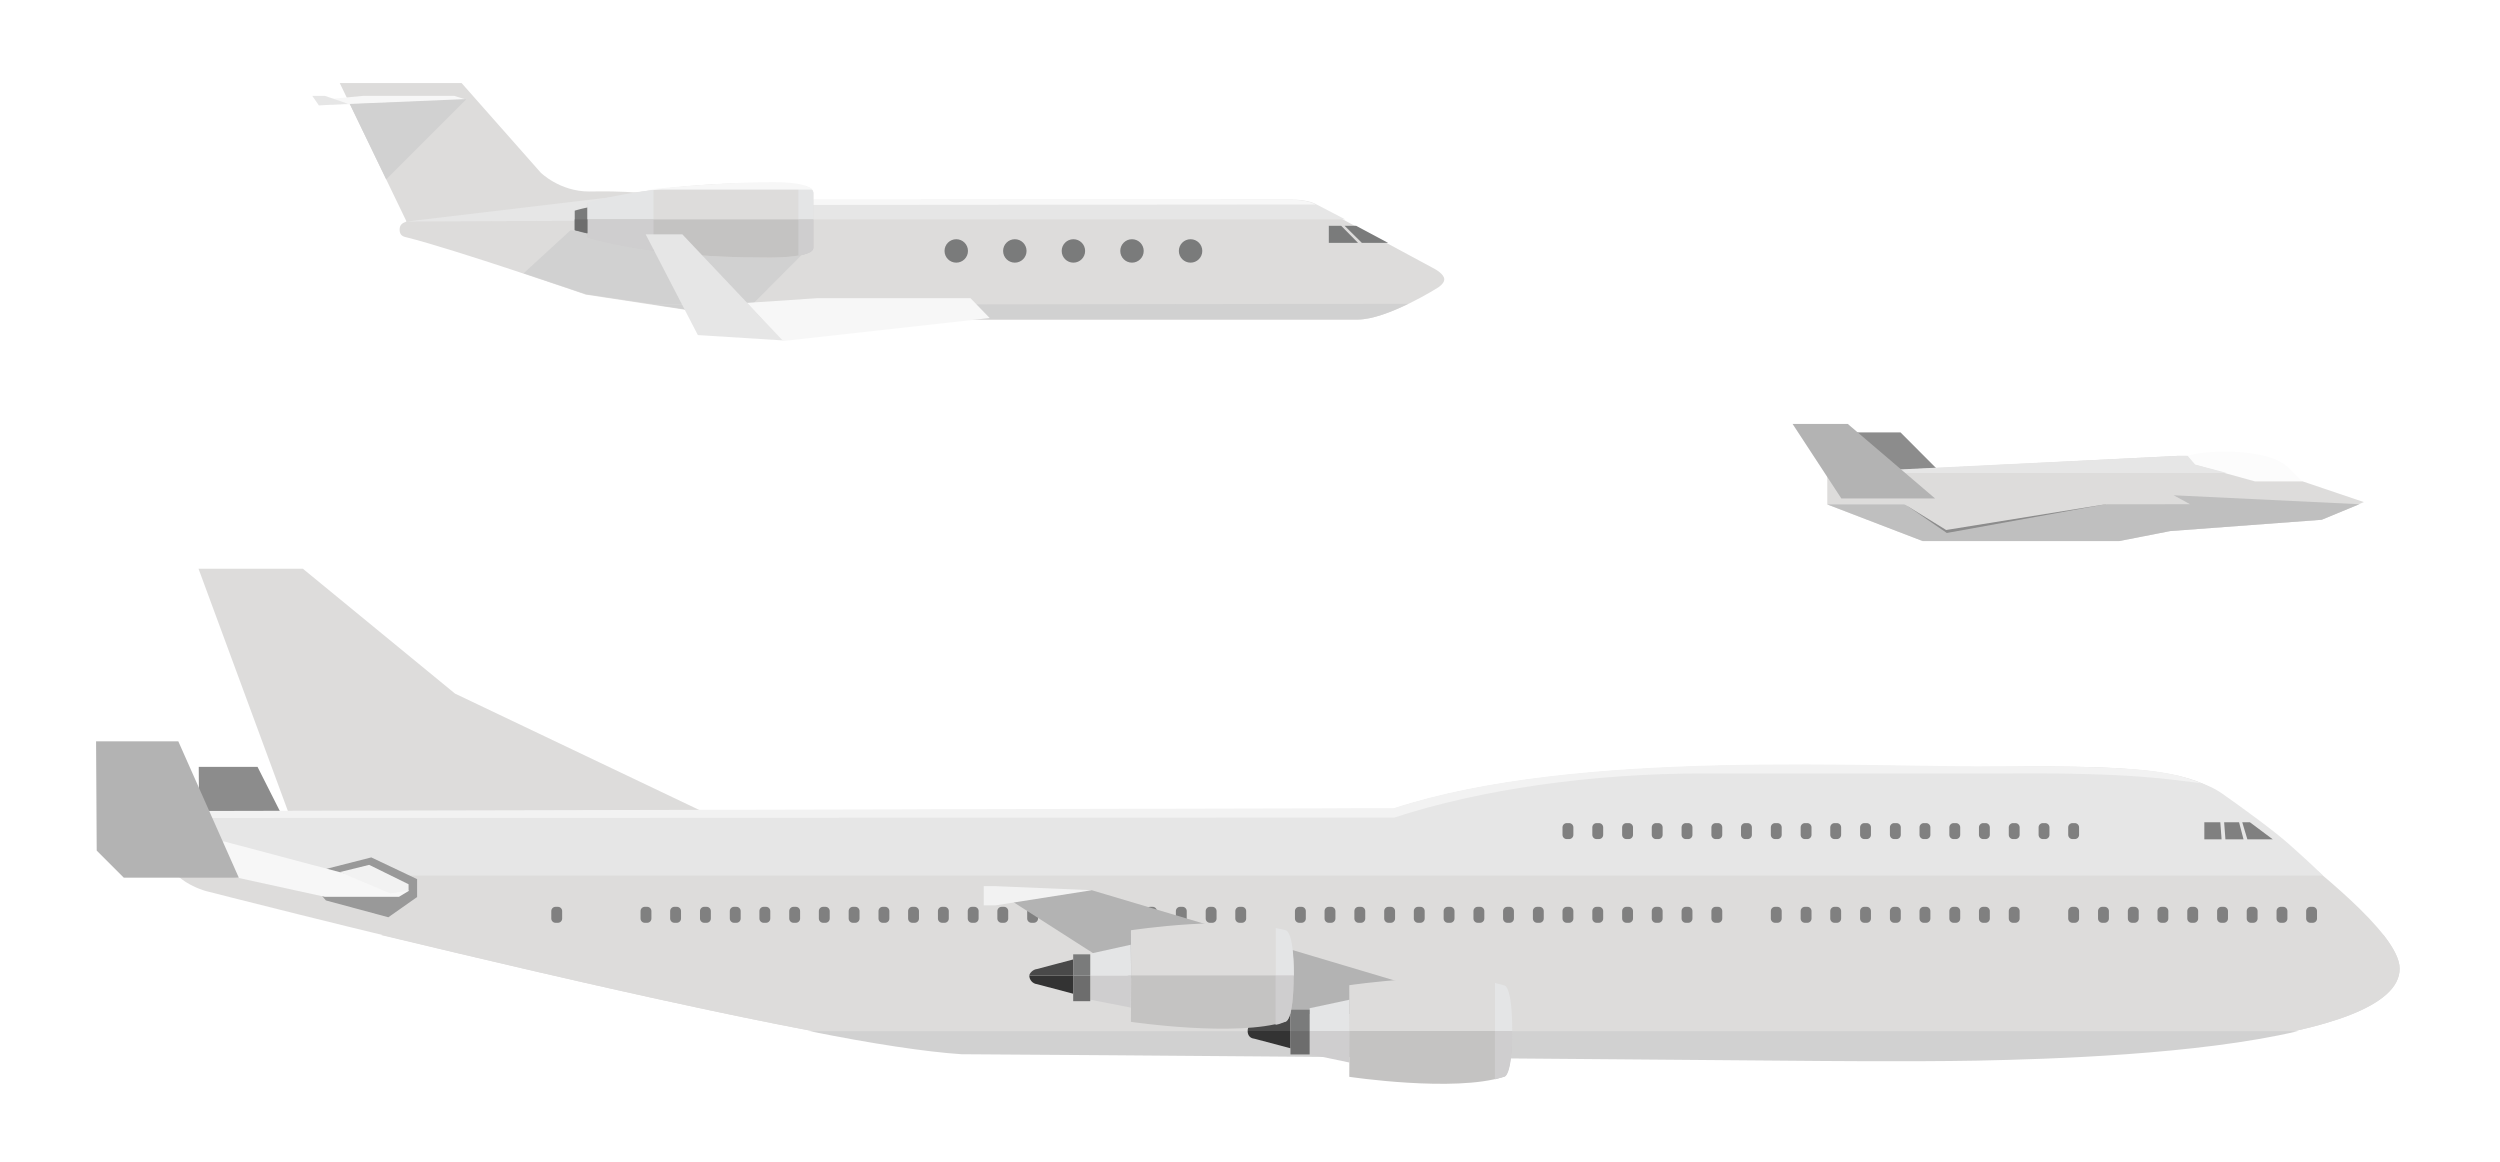 <svg xmlns="http://www.w3.org/2000/svg" viewBox="0 0 1173.6 545.4" enable-background="new 0 0 1173.6 545.4"><path fill="#dddcdb" d="m673.6 126.3l-56-30.2c-4.3-2.5-11.6-2.1-11.6-2.1s-190.5 0-282 0c-20.9-5-44.3-4.1-47.4-4.1-13.9 0-22.8-8.9-22.8-8.9l-37.1-42h-57.2l31.3 64.9c0 0-.2.2-.4.3-1.8.6-2.8 1.6-2.8 3.6s.9 3.1 2.8 3.5c22.6 5.6 84.6 27 84.6 27l76.7 11.7c0 0 271.5 0 285.6 0 14.2 0 37.9-15.1 37.9-15.1s2.8-1.8 2.8-3.7c.1-2.5-4.4-4.9-4.4-4.9"/><g fill="#d1d1d1"><path d="m379.8 116.2l-26.7 26.8h-45.4l-32.7-4.9-25.6-8.6-3.6-1.2 22-20.2z"/><path d="m351.8 150c0 0 271.4 0 285.6 0 6.9 0 16.1-3.7 23.7-7.4-9.1 0-353.2.5-353.2.5l44.1 6.8"/></g><path fill="#e6e6e6" d="m190.8 104l95.8-11.4-4.8 11z"/><path fill="#f7f7f7" d="m170.5 45l-20.2 1.9 5.8 2.4 62.9-2.5-5.8-1.8h-12.7z"/><g fill="#e6e6e6"><path d="m146.6 45l3.1 4.5 13.6-.8-10.8-3.7z"/><path d="m379.8 103h251.7l-13.8-7.2c0 0-3.3-2.1-11.3-2.1-8.1 0-226.5.1-226.5.1v9.2z"/></g><path fill="#f7f7f7" d="m379.8 96.2l237.8-.2c0 0-3.3-2.2-11.3-2.2-8.1 0-226.5 0-226.5 0v2.4"/><path fill="#d1d1d1" d="m219 46.5l-37.7 37.7-17.1-35.4z"/><path fill="#7a7b7b" d="m329.8 96.1c0 3.1 0 7.3 0 7.3s0 4.3 0 7.4c0 3.1-13.1 2.7-13.1 2.7-30.3 0-46.9-5.4-46.9-5.4v-9.2c0 0 16.5-5.4 46.9-5.4 0-.1 13.1-.5 13.1 2.6"/><path fill="#dddcdb" d="m381.8 90.6c0 5.4 0 12.8 0 12.8s0 7.4 0 12.8-23.6 4.7-23.6 4.7c-52.9 0-82.4-9.5-82.4-9.5v-16c0 0 29.5-9.5 82.4-9.5 0 0 23.6-.7 23.6 4.7"/><path fill="#c4c3c2" d="m275.8 111.4c0 0 29.5 9.5 82.4 9.5 0 0 23.6.7 23.6-4.7s0-13.2 0-13.2h-106v8.4"/><g fill="#e4e5e6"><path d="m381.8 103v-.4c0 0 0-7.1 0-12.2 0-1.9-3-3-7-3.6v16.2h7"/><path d="m306.8 89.1c-20 2.6-31 6-31 6v7.8h31v-13.8"/></g><g fill="#cfcecf"><path d="m374.8 103v17c4-.6 7-1.7 7-3.5 0-5 0-12 0-12s0-.5 0-1.5h-7"/><path d="m275.8 103v8.5c0 0 11 3.7 31 6.3v-14.8h-31"/></g><path fill="#6d6d6d" d="m269.8 103h6v6.5c0 0-4-1-6-1.5 0-1.2 0-5 0-5"/><path fill="#f7f7f7" d="m383.3 140l-32.8 2.2 16.9 17.9 97.2-10.8-9-9.3h-19.7z"/><path fill="#e6e6e6" d="m303.1 110l24.5 47.3 39.8 2.5-47.1-49.8z"/><g fill="#7a7b7b"><circle cx="476.4" cy="117.8" r="5.5"/><circle cx="448.9" cy="117.8" r="5.5"/><circle cx="503.9" cy="117.8" r="5.5"/><circle cx="531.4" cy="117.8" r="5.5"/><circle cx="558.9" cy="117.8" r="5.5"/><path d="m623.8 106v8h13.7l-7.9-8z"/><path d="m631.2 106l8.1 8h12.3l-15-8z"/></g><path fill="#f7f7f7" d="m304.1 89h77.4c0 0-2-3.5-18.7-3.5s-39.6 1.5-58.7 3.5"/><path fill="#dddcdb" d="m328.6 380.4l-115-54.8-71.4-58.6h-49l42.2 114.4z"/><path fill="#8c8c8c" d="m93.3 360h27.6l20.2 40h-38.5l-9.1-9z"/><path fill="#dddcdb" d="m847.4 497.5c0 0 48.3.6 80.9 0 54.5-1.1 198.2-6.7 198.2-42.8 0-17-43.6-49.3-54.4-59.2-7.3-6.6-23.4-18.1-31.5-23.9-13.5-9.6-38.7-12.5-100.2-11.6s-200-8.7-286.3 19.7l-565 1.3c0 0-11.7 2.7-11.7 17.5 0 14.8 19.3 19.8 19.3 19.8s276 71 354.6 76.1c21.7.1 396.1 3.1 396.1 3.1"/><path fill="#e6e6e6" d="m1090.5 411c-7.2-7-12.3-11.4-15.6-14.4-7.3-6.6-23.4-18.2-31.5-23.9-13.5-9.6-38.7-12.5-100.2-11.6-61.6.9-200-8.7-286.3 19.6l-565 1.3c0 0-11.7 2.9-11.7 17.7 0 4.6 1.9 8.3 4.4 11.3h1005.9"/><path fill="#f2f2f2" d="m78.2 392.2c0-7.2 11.1-11.5 11.1-11.5l565.1-1.3c86.3-28.3 224.8-18.8 286.4-19.7 61.6 0 76.6 1.6 92.7 8-15-1.7-31.2-5.1-92.8-4.6-32.4 0-85.8 0-141.9 0-50.7 0-103.4 7.3-144.3 20.7l-565.2.2-11.1 8.2"/><path fill="#dddcdb" d="m179.1 439c87.9 21 221.4 52.3 272.3 55.5 21.6 0 396 3 396 3s48.3.6 80.9 0c54.5-1.1 198.2-6.7 198.2-42.8 0-4.4-3-9.8-7.6-15.8h-939.8z"/><path fill="#999" d="m142.5 410.6l31.8-8.1 21.5 10.2v8.4l-13.5 9.5-29.3-7.9z"/><path fill="#f7f7f7" d="m104.8 394.9l87.3 23.2-4.8 2.9h-34.8l-50.3-11z"/><path fill="#f2f2f2" d="m159.5 409.4l13.8-3.4 18.5 9.1v3l-8.6 1.3z"/><path fill="#b3b3b3" d="m45.1 348h38.6l28.4 64h-54l-12.7-12.7z"/><g fill="#808080"><path d="m1044.1 386l.6 8h8.5l-2.1-8z"/><path d="m1034.8 386v8h8.1l-.6-8z"/><path d="m1052.6 386l2.4 8h11.9l-10.7-8z"/><path d="m261.9 433.2h-1.1c-1.1 0-2-.9-2-2v-3.5c0-1.1.9-2 2-2h1.1c1.1 0 2 .9 2 2v3.5c0 1.1-.9 2-2 2"/><path d="m303.8 433.2h-1.1c-1.1 0-2-.9-2-2v-3.5c0-1.1.9-2 2-2h1.1c1.1 0 2 .9 2 2v3.5c0 1.1-.9 2-2 2"/><path d="m317.7 433.2h-1.1c-1.1 0-2-.9-2-2v-3.5c0-1.1.9-2 2-2h1.1c1.1 0 2 .9 2 2v3.5c0 1.1-.9 2-2 2"/><path d="m331.7 433.2h-1.1c-1.1 0-2-.9-2-2v-3.5c0-1.1.9-2 2-2h1.1c1.1 0 2 .9 2 2v3.5c0 1.1-.9 2-2 2"/><path d="m345.7 433.2h-1.1c-1.1 0-2-.9-2-2v-3.5c0-1.1.9-2 2-2h1.1c1.1 0 2 .9 2 2v3.5c0 1.1-.9 2-2 2"/><path d="m359.6 433.2h-1.1c-1.1 0-2-.9-2-2v-3.5c0-1.1.9-2 2-2h1.1c1.1 0 2 .9 2 2v3.5c0 1.1-.9 2-2 2"/><path d="m373.6 433.2h-1.1c-1.1 0-2-.9-2-2v-3.5c0-1.1.9-2 2-2h1.1c1.1 0 2 .9 2 2v3.5c0 1.1-.9 2-2 2"/><path d="m387.5 433.2h-1.1c-1.1 0-2-.9-2-2v-3.5c0-1.1.9-2 2-2h1.1c1.1 0 2 .9 2 2v3.5c0 1.1-.9 2-2 2"/><path d="m401.5 433.2h-1.1c-1.1 0-2-.9-2-2v-3.5c0-1.1.9-2 2-2h1.1c1.1 0 2 .9 2 2v3.5c0 1.1-.9 2-2 2"/><path d="m415.5 433.2h-1.1c-1.1 0-2-.9-2-2v-3.5c0-1.1.9-2 2-2h1.1c1.1 0 2 .9 2 2v3.5c0 1.1-.9 2-2 2"/><path d="m429.4 433.2h-1.1c-1.1 0-2-.9-2-2v-3.5c0-1.1.9-2 2-2h1.1c1.1 0 2 .9 2 2v3.5c0 1.1-.9 2-2 2"/><path d="m443.4 433.2h-1.1c-1.1 0-2-.9-2-2v-3.5c0-1.1.9-2 2-2h1.1c1.1 0 2 .9 2 2v3.5c0 1.1-.9 2-2 2"/><path d="m457.4 433.2h-1.1c-1.1 0-2-.9-2-2v-3.5c0-1.1.9-2 2-2h1.1c1.1 0 2 .9 2 2v3.5c0 1.1-.9 2-2 2"/><path d="m471.3 433.2h-1.1c-1.1 0-2-.9-2-2v-3.5c0-1.1.9-2 2-2h1.1c1.1 0 2 .9 2 2v3.5c0 1.1-.9 2-2 2"/><path d="m485.3 433.2h-1.1c-1.1 0-2-.9-2-2v-3.5c0-1.1.9-2 2-2h1.1c1.1 0 2 .9 2 2v3.5c0 1.1-.9 2-2 2"/><path d="m499.3 433.2h-1.1c-1.1 0-2-.9-2-2v-3.5c0-1.1.9-2 2-2h1.1c1.1 0 2 .9 2 2v3.5c0 1.1-.9 2-2 2"/><path d="m513.2 433.2h-1.1c-1.1 0-2-.9-2-2v-3.5c0-1.1.9-2 2-2h1.1c1.1 0 2 .9 2 2v3.5c0 1.1-.9 2-2 2"/><path d="m527.2 433.2h-1.1c-1.1 0-2-.9-2-2v-3.5c0-1.1.9-2 2-2h1.1c1.1 0 2 .9 2 2v3.5c0 1.1-.9 2-2 2"/><path d="m541.2 433.2h-1.2c-1.1 0-2-.9-2-2v-3.5c0-1.1.9-2 2-2h1.1c1.1 0 2 .9 2 2v3.5c.1 1.1-.8 2-1.9 2"/><path d="m555.1 433.2h-1.1c-1.1 0-2-.9-2-2v-3.5c0-1.1.9-2 2-2h1.1c1.1 0 2 .9 2 2v3.5c0 1.1-.9 2-2 2"/><path d="m569.1 433.2h-1.1c-1.1 0-2-.9-2-2v-3.5c0-1.1.9-2 2-2h1.1c1.1 0 2 .9 2 2v3.5c0 1.1-.9 2-2 2"/><path d="m583 433.2h-1.1c-1.1 0-2-.9-2-2v-3.5c0-1.1.9-2 2-2h1.1c1.1 0 2 .9 2 2v3.5c0 1.1-.9 2-2 2"/><path d="m611 433.2h-1.1c-1.1 0-2-.9-2-2v-3.5c0-1.1.9-2 2-2h1.1c1.1 0 2 .9 2 2v3.5c0 1.1-.9 2-2 2"/><path d="m624.9 433.2h-1.1c-1.1 0-2-.9-2-2v-3.5c0-1.1.9-2 2-2h1.1c1.1 0 2 .9 2 2v3.5c0 1.1-.9 2-2 2"/><path d="m638.9 433.2h-1.1c-1.1 0-2-.9-2-2v-3.5c0-1.1.9-2 2-2h1.1c1.1 0 2 .9 2 2v3.5c0 1.1-.9 2-2 2"/><path d="m652.9 433.2h-1.1c-1.1 0-2-.9-2-2v-3.5c0-1.1.9-2 2-2h1.1c1.1 0 2 .9 2 2v3.5c0 1.1-.9 2-2 2"/><path d="m666.8 433.2h-1.1c-1.1 0-2-.9-2-2v-3.5c0-1.1.9-2 2-2h1.1c1.1 0 2 .9 2 2v3.5c0 1.1-.9 2-2 2"/><path d="m680.8 433.2h-1.1c-1.1 0-2-.9-2-2v-3.5c0-1.1.9-2 2-2h1.1c1.1 0 2 .9 2 2v3.5c0 1.1-.9 2-2 2"/><path d="m694.8 433.2h-1.1c-1.1 0-2-.9-2-2v-3.5c0-1.1.9-2 2-2h1.1c1.1 0 2 .9 2 2v3.5c0 1.1-.9 2-2 2"/><path d="m708.7 433.2h-1.1c-1.1 0-2-.9-2-2v-3.5c0-1.1.9-2 2-2h1.1c1.1 0 2 .9 2 2v3.5c0 1.1-.9 2-2 2"/><path d="m722.7 433.2h-1.1c-1.1 0-2-.9-2-2v-3.5c0-1.1.9-2 2-2h1.1c1.1 0 2 .9 2 2v3.5c0 1.1-.9 2-2 2"/><path d="m736.6 433.2h-1.1c-1.1 0-2-.9-2-2v-3.5c0-1.1.9-2 2-2h1.1c1.1 0 2 .9 2 2v3.5c0 1.1-.9 2-2 2"/><path d="m750.6 433.2h-1.1c-1.1 0-2-.9-2-2v-3.5c0-1.1.9-2 2-2h1.1c1.1 0 2 .9 2 2v3.5c0 1.1-.9 2-2 2"/><path d="m764.6 433.2h-1.1c-1.1 0-2-.9-2-2v-3.5c0-1.1.9-2 2-2h1.1c1.1 0 2 .9 2 2v3.5c0 1.1-.9 2-2 2"/><path d="m778.5 433.2h-1.1c-1.1 0-2-.9-2-2v-3.5c0-1.1.9-2 2-2h1.1c1.1 0 2 .9 2 2v3.5c0 1.1-.9 2-2 2"/><path d="m792.5 433.2h-1.1c-1.1 0-2-.9-2-2v-3.5c0-1.1.9-2 2-2h1.1c1.1 0 2 .9 2 2v3.5c0 1.1-.9 2-2 2"/><path d="m806.5 433.2h-1.1c-1.1 0-2-.9-2-2v-3.5c0-1.1.9-2 2-2h1.1c1.1 0 2 .9 2 2v3.5c0 1.1-.9 2-2 2"/><path d="m834.4 433.2h-1.1c-1.1 0-2-.9-2-2v-3.5c0-1.1.9-2 2-2h1.1c1.1 0 2 .9 2 2v3.5c0 1.1-.9 2-2 2"/><path d="m848.4 433.2h-1.1c-1.1 0-2-.9-2-2v-3.5c0-1.1.9-2 2-2h1.1c1.1 0 2 .9 2 2v3.5c0 1.1-.9 2-2 2"/><path d="m862.3 433.2h-1.1c-1.1 0-2-.9-2-2v-3.5c0-1.1.9-2 2-2h1.1c1.1 0 2 .9 2 2v3.5c0 1.1-.9 2-2 2"/><path d="m876.3 433.2h-1.1c-1.1 0-2-.9-2-2v-3.5c0-1.1.9-2 2-2h1.1c1.1 0 2 .9 2 2v3.5c0 1.1-.9 2-2 2"/><path d="m890.3 433.2h-1.1c-1.1 0-2-.9-2-2v-3.5c0-1.1.9-2 2-2h1.1c1.1 0 2 .9 2 2v3.5c0 1.1-.9 2-2 2"/><path d="m904.2 433.2h-1.1c-1.1 0-2-.9-2-2v-3.5c0-1.1.9-2 2-2h1.1c1.1 0 2 .9 2 2v3.5c0 1.1-.9 2-2 2"/><path d="m918.2 433.2h-1.1c-1.1 0-2-.9-2-2v-3.5c0-1.1.9-2 2-2h1.1c1.1 0 2 .9 2 2v3.5c0 1.1-.9 2-2 2"/><path d="m932.1 433.2h-1.1c-1.1 0-2-.9-2-2v-3.5c0-1.1.9-2 2-2h1.1c1.1 0 2 .9 2 2v3.5c0 1.1-.9 2-2 2"/><path d="m946.1 433.2h-1.1c-1.1 0-2-.9-2-2v-3.5c0-1.1.9-2 2-2h1.1c1.1 0 2 .9 2 2v3.5c0 1.1-.9 2-2 2"/><path d="m974 433.2h-1.1c-1.1 0-2-.9-2-2v-3.5c0-1.1.9-2 2-2h1.1c1.1 0 2 .9 2 2v3.5c0 1.1-.9 2-2 2"/><path d="m988 433.2h-1.1c-1.1 0-2-.9-2-2v-3.5c0-1.1.9-2 2-2h1.1c1.1 0 2 .9 2 2v3.5c0 1.1-.9 2-2 2"/><path d="m1002 433.2h-1.1c-1.1 0-2-.9-2-2v-3.5c0-1.1.9-2 2-2h1.1c1.1 0 2 .9 2 2v3.5c0 1.1-.9 2-2 2"/><path d="m1015.9 433.2h-1.1c-1.1 0-2-.9-2-2v-3.5c0-1.1.9-2 2-2h1.1c1.1 0 2 .9 2 2v3.5c0 1.1-.9 2-2 2"/><path d="m1029.9 433.2h-1.1c-1.1 0-2-.9-2-2v-3.5c0-1.1.9-2 2-2h1.1c1.1 0 2 .9 2 2v3.5c0 1.1-.9 2-2 2"/><path d="m1057.8 433.2h-1.1c-1.1 0-2-.9-2-2v-3.5c0-1.1.9-2 2-2h1.1c1.1 0 2 .9 2 2v3.5c0 1.1-.9 2-2 2"/><path d="m1071.8 433.2h-1.1c-1.1 0-2-.9-2-2v-3.5c0-1.1.9-2 2-2h1.1c1.1 0 2 .9 2 2v3.5c0 1.1-.9 2-2 2"/><path d="m1085.7 433.2h-1.1c-1.1 0-2-.9-2-2v-3.5c0-1.1.9-2 2-2h1.1c1.1 0 2 .9 2 2v3.5c0 1.1-.9 2-2 2"/><path d="m1043.9 433.2h-1.1c-1.1 0-2-.9-2-2v-3.5c0-1.1.9-2 2-2h1.1c1.1 0 2 .9 2 2v3.5c0 1.1-.9 2-2 2"/><path d="m736.6 393.9h-1.1c-1.1 0-2-.9-2-2v-3.5c0-1.1.9-2 2-2h1.1c1.1 0 2 .9 2 2v3.5c0 1.1-.9 2-2 2"/><path d="m750.6 393.9h-1.1c-1.1 0-2-.9-2-2v-3.5c0-1.1.9-2 2-2h1.1c1.1 0 2 .9 2 2v3.5c0 1.1-.9 2-2 2"/><path d="m764.6 393.9h-1.1c-1.1 0-2-.9-2-2v-3.5c0-1.1.9-2 2-2h1.1c1.1 0 2 .9 2 2v3.5c0 1.1-.9 2-2 2"/><path d="m778.5 393.9h-1.1c-1.1 0-2-.9-2-2v-3.5c0-1.1.9-2 2-2h1.1c1.1 0 2 .9 2 2v3.5c0 1.1-.9 2-2 2"/><path d="m792.5 393.9h-1.1c-1.1 0-2-.9-2-2v-3.5c0-1.1.9-2 2-2h1.1c1.1 0 2 .9 2 2v3.5c0 1.1-.9 2-2 2"/><path d="m820.4 393.9h-1.1c-1.1 0-2-.9-2-2v-3.5c0-1.1.9-2 2-2h1.1c1.1 0 2 .9 2 2v3.5c0 1.1-.9 2-2 2"/><path d="m834.4 393.9h-1.1c-1.1 0-2-.9-2-2v-3.5c0-1.1.9-2 2-2h1.1c1.1 0 2 .9 2 2v3.5c0 1.1-.9 2-2 2"/><path d="m848.4 393.9h-1.1c-1.1 0-2-.9-2-2v-3.5c0-1.1.9-2 2-2h1.1c1.1 0 2 .9 2 2v3.5c0 1.1-.9 2-2 2"/><path d="m806.5 393.9h-1.1c-1.1 0-2-.9-2-2v-3.5c0-1.1.9-2 2-2h1.1c1.1 0 2 .9 2 2v3.5c0 1.1-.9 2-2 2"/><path d="m862.3 393.9h-1.1c-1.1 0-2-.9-2-2v-3.5c0-1.1.9-2 2-2h1.1c1.1 0 2 .9 2 2v3.5c0 1.1-.9 2-2 2"/><path d="m876.3 393.9h-1.1c-1.1 0-2-.9-2-2v-3.5c0-1.1.9-2 2-2h1.1c1.1 0 2 .9 2 2v3.5c0 1.1-.9 2-2 2"/><path d="m890.3 393.9h-1.1c-1.1 0-2-.9-2-2v-3.5c0-1.1.9-2 2-2h1.1c1.1 0 2 .9 2 2v3.5c0 1.1-.9 2-2 2"/><path d="m904.2 393.9h-1.1c-1.1 0-2-.9-2-2v-3.5c0-1.1.9-2 2-2h1.1c1.1 0 2 .9 2 2v3.5c0 1.1-.9 2-2 2"/><path d="m918.2 393.9h-1.1c-1.1 0-2-.9-2-2v-3.5c0-1.1.9-2 2-2h1.1c1.1 0 2 .9 2 2v3.5c0 1.1-.9 2-2 2"/><path d="m946.1 393.9h-1.1c-1.1 0-2-.9-2-2v-3.5c0-1.1.9-2 2-2h1.1c1.1 0 2 .9 2 2v3.5c0 1.1-.9 2-2 2"/><path d="m960.1 393.9h-1.1c-1.1 0-2-.9-2-2v-3.5c0-1.1.9-2 2-2h1.1c1.1 0 2 .9 2 2v3.5c0 1.1-.9 2-2 2"/><path d="m974 393.9h-1.1c-1.1 0-2-.9-2-2v-3.5c0-1.1.9-2 2-2h1.1c1.1 0 2 .9 2 2v3.5c0 1.1-.9 2-2 2"/><path d="m932.1 393.9h-1.1c-1.1 0-2-.9-2-2v-3.5c0-1.1.9-2 2-2h1.1c1.1 0 2 .9 2 2v3.5c0 1.1-.9 2-2 2"/></g><path fill="#d1d1d1" d="m379.7 484c29.7 6 55.1 9.8 71.7 10.9 21.6 0 396 3.1 396 3.1s48.3.5 80.9-.1c34.1-.7 103.4-2.8 150.3-13.8h-698.9z"/><path fill="#b3b3b3" d="m707.4 476l-194.9-58.1-42.7 1.8 87.9 56.3z"/><path fill="#f2f2f2" d="m512.5 417.9l-45.1 7.1h-5.6v-9h5.6z"/><path fill="#333" d="m605.8 492.1v-8.1h-20.1c0 2 1.1 3.4 3.1 3.6l17 4.5"/><path fill="#cfcecf" d="m633.5 484h-18.7v10.9l18.7 3.9z"/><path fill="#c4c3c2" d="m633.5 484l-.1 21.5c0 0 49.4 7.4 72.4 0 0 0 4 .5 4-21.5h-76.3"/><path fill="#6d6d6d" d="m605.8 484h9v11h-9z"/><path fill="#494949" d="m605.8 476v8h-20.1c0-2 1.1-3.3 3.1-3.5l17-4.5"/><path fill="#e4e5e6" d="m633.5 484h-18.7v-10.7l18.7-4z"/><path fill="#dddcdb" d="m633.5 484l-.1-21.5c0 0 49.4-7.4 72.4 0 0 0 4-.5 4 21.5h-76.3"/><path fill="#7a7b7b" d="m605.8 474h9v10h-9z"/><path fill="#e4e5e6" d="m701.8 484h8.1c0-22-3.8-21.4-3.8-21.4-1.4-.5-3.3-.8-4.3-1.2v22.6"/><path fill="#cfcecf" d="m701.8 484v22.7c1-.3 2.9-.8 4.3-1.2 0 0 3.8.5 3.8-21.5h-8.1"/><path fill="#333" d="m503.8 466.5v-8.5h-20.6c0 2 1.6 3.8 3.6 4l17 4.5"/><path fill="#cfcecf" d="m531 458h-19.2v11.3l19 3.7z"/><path fill="#c4c3c2" d="m531 458l-.1 21.7c0 0 49.4 7.3 72.4-.1 0 0 4 .4 4-21.6h-76.3"/><path fill="#6d6d6d" d="m503.8 458h8v12h-8z"/><path fill="#494949" d="m503.8 450.4v7.6h-20.6c0-1 1.6-2.9 3.6-3.1l17-4.5"/><path fill="#e4e5e6" d="m531 458h-19.2v-10.3l19-4.2z"/><path fill="#dddcdb" d="m531 458l-.1-21.3c0 0 49.4-7.5 72.4-.1 0 0 4-.6 4 21.4h-76.3"/><path fill="#7a7b7b" d="m503.8 448h8v10h-8z"/><path fill="#e4e5e6" d="m598.8 458h8.6c0-22-4-21.3-4-21.3-1.4-.5-2.5-.6-4.5-1v22.3z"/><path fill="#cfcecf" d="m598.8 458v23.1c2-.3 3.1-1 4.5-1.4 0 0 4 .3 4-21.7h-8.5"/><path fill="#fcfcfc" d="m1086.5 230.2c6.4 4-19.9 13.7-36.5 9-16.6-4.7-26.3-15.9-26.3-23.5 0-2.1 16.7-5.3 33.7-2.8 19.3 2.9 16.4 9.4 29.1 17.3"/><path fill="#8c8c8c" d="m868.4 203h23.8l26.9 27h-31.5z"/><path fill="#dddcdb" d="m857.8 222.3l164.5-8.3h4.2l3.6 4.1 28.5 7.9h22.4l28.7 9.7-19.8 8.3-71.1 5.3-24 4.7h-92.2l-44.8-17.2z"/><path fill="#bfbfbf" d="m857.8 236.8l44.8 17.2h92.2l24-4.7 71.1-5.3 17.7-7.3-87.2-4.2 7.7 4.2z"/><path fill="#8c8c8c" d="m895.4 237.5l18.5 12.7 75.1-13.6z"/><path fill="#dddcdb" d="m995.3 235.6l-81.7 13.2-23.8-14.7z"/><path fill="#e6e6e6" d="m1030.5 218.1l-3.5-4.1h-4.2l-164.4 8h186.8z"/><path fill="#b3b3b3" d="m864.4 234h44l-41-35h-25.9z"/></svg>